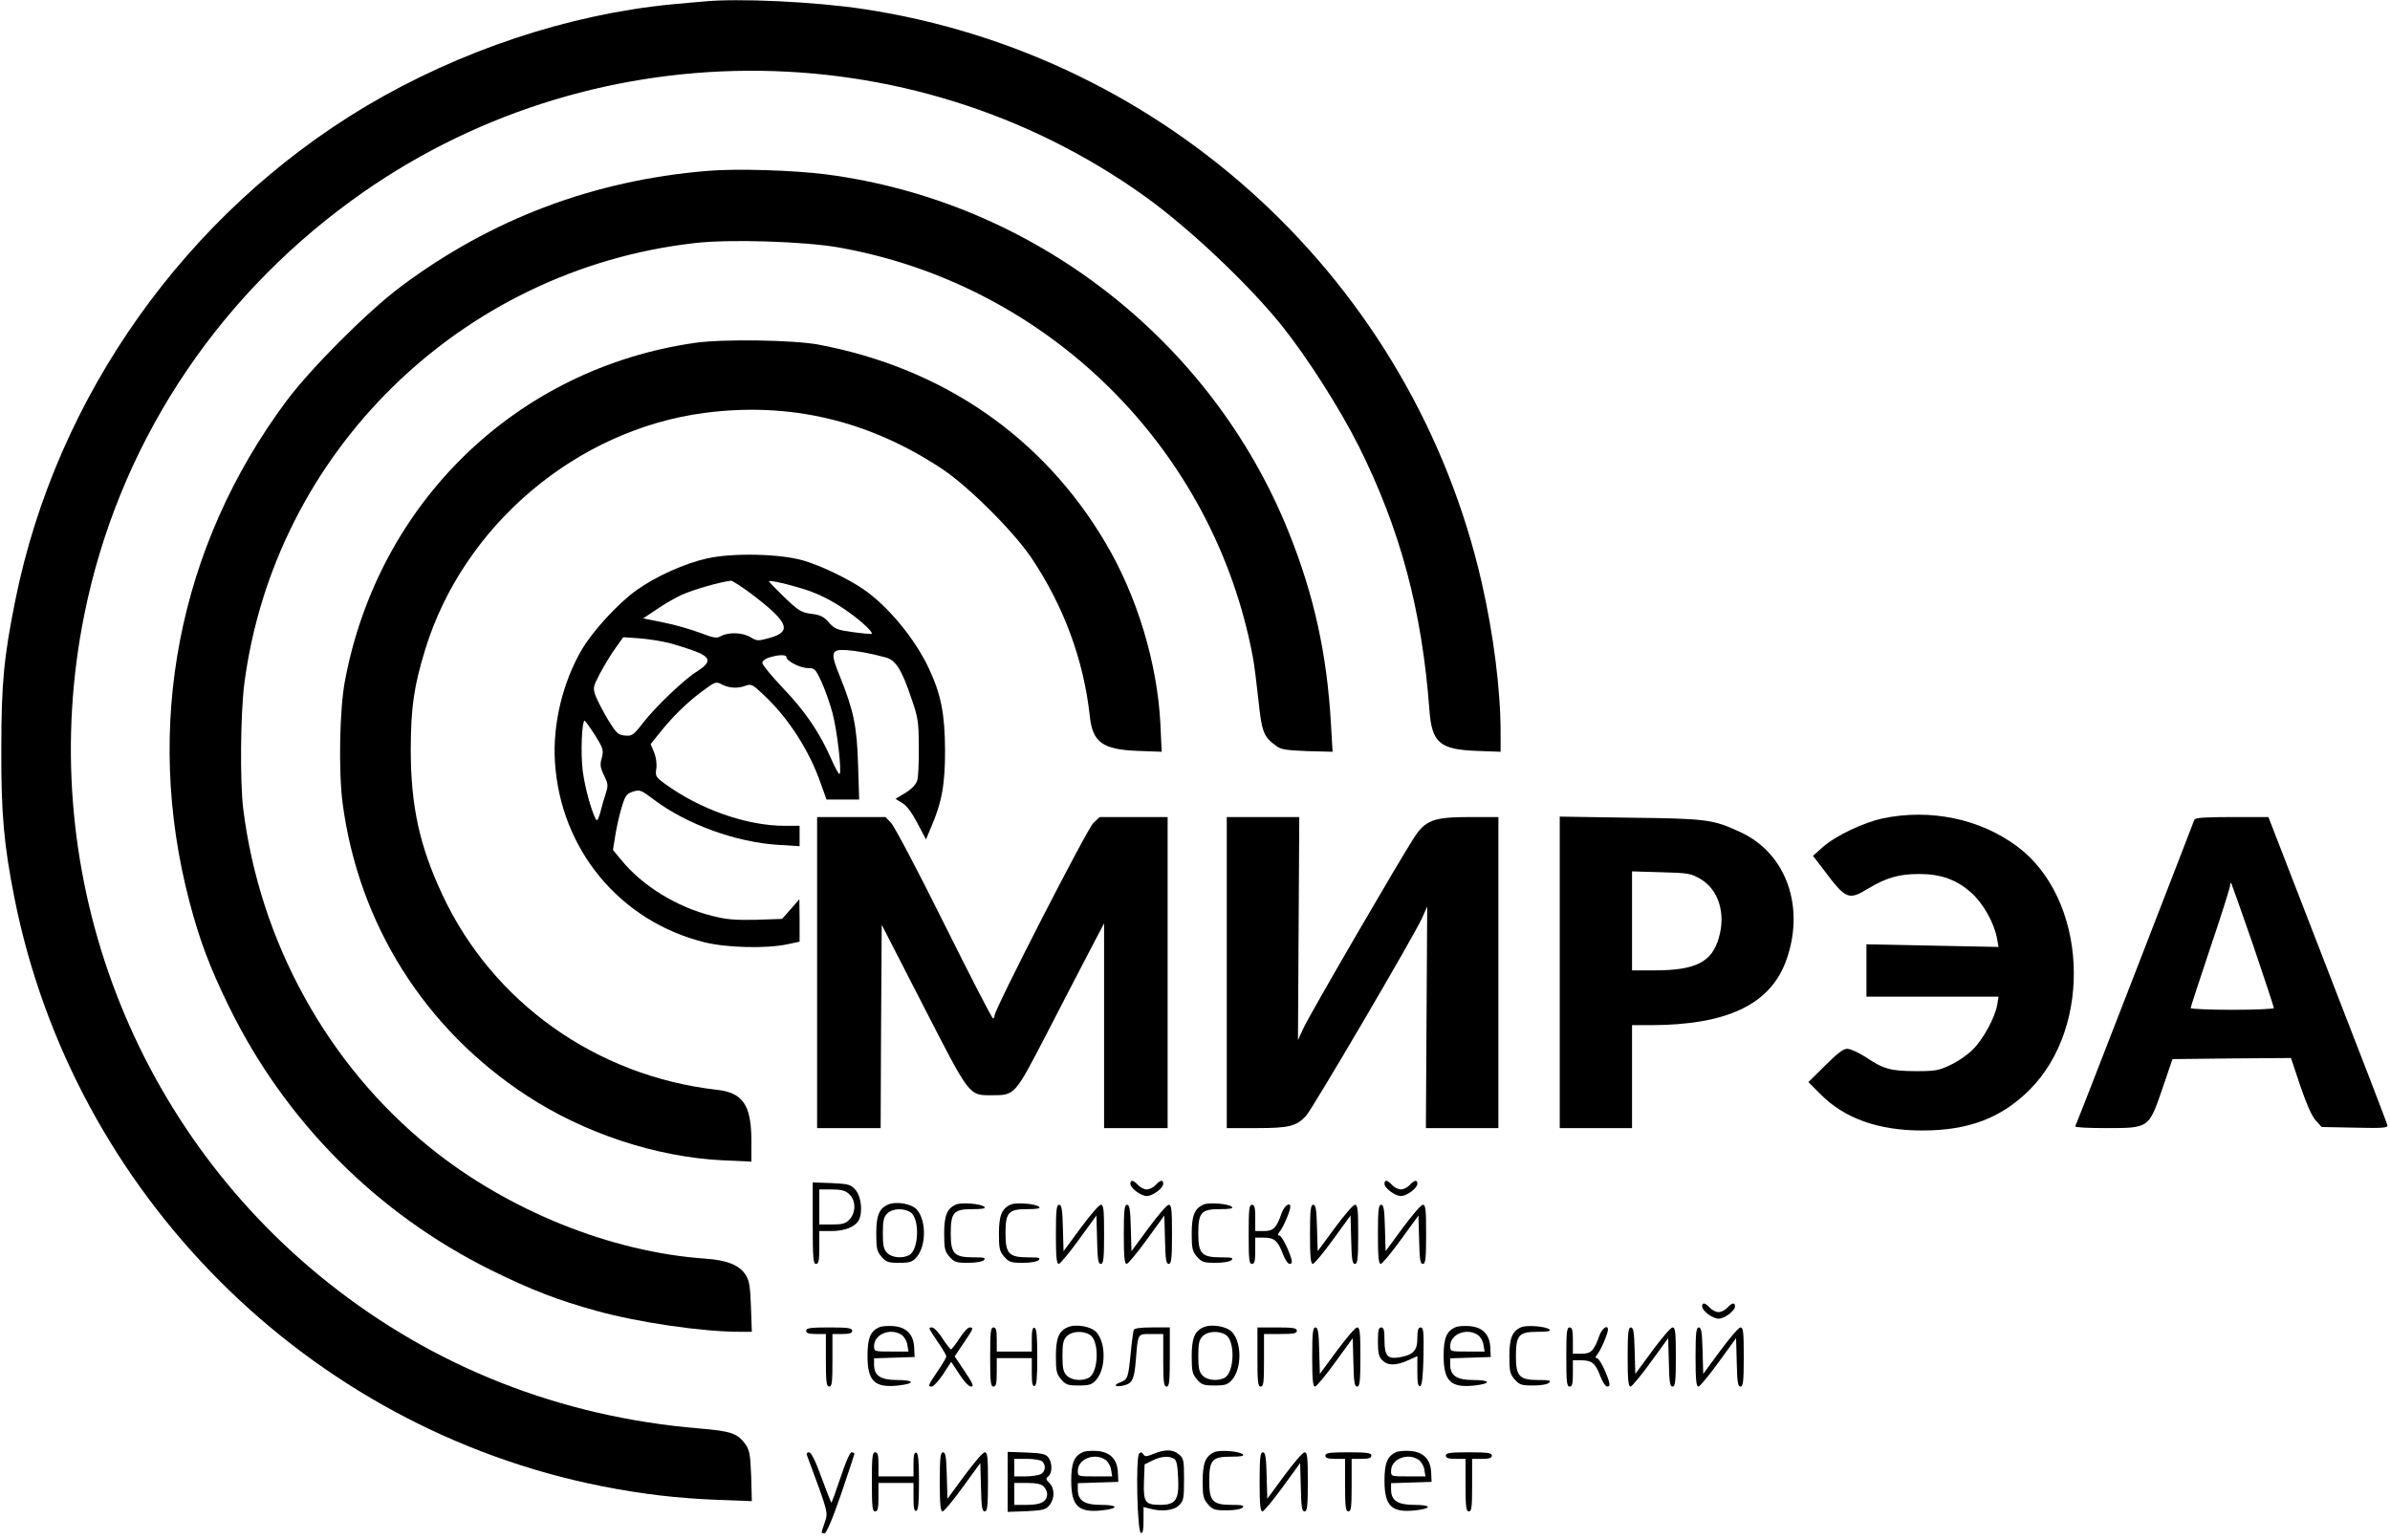 <?xml version="1.0" standalone="no"?>
<!DOCTYPE svg PUBLIC "-//W3C//DTD SVG 20010904//EN"
 "http://www.w3.org/TR/2001/REC-SVG-20010904/DTD/svg10.dtd">
<svg version="1.0" xmlns="http://www.w3.org/2000/svg"
 width="1091pt" height="703pt" viewBox="0 0 1091 703"
 preserveAspectRatio="xMidYMid meet">

<g transform="translate(0,703) scale(0.1,-0.1)"
fill="#000000" stroke="none">
<path d="M3210 7023 c-19 -1 -84 -8 -145 -13 -472 -46 -966 -211 -1393 -464
-822 -490 -1414 -1323 -1602 -2256 -52 -258 -64 -379 -64 -680 -1 -297 12
-437 60 -680 269 -1349 1336 -2418 2682 -2685 183 -36 345 -55 526 -62 l158
-6 -3 114 c-4 100 -7 118 -27 147 -36 49 -66 59 -212 71 -631 53 -1207 279
-1693 666 -913 727 -1343 1905 -1112 3050 153 758 584 1426 1219 1889 1074
784 2546 791 3623 19 201 -144 475 -403 627 -593 116 -146 262 -375 349 -548
189 -379 288 -747 322 -1203 11 -150 47 -181 218 -187 l107 -4 0 88 c0 194
-32 446 -86 684 -313 1368 -1436 2410 -2824 2619 -219 33 -571 50 -730 34z"/>
<path d="M3231 6250 c-521 -43 -987 -219 -1401 -528 -150 -112 -410 -372 -522
-522 -494 -663 -654 -1485 -443 -2287 46 -175 92 -298 180 -478 257 -525 677
-947 1200 -1205 181 -89 302 -136 480 -185 193 -53 481 -95 654 -95 l53 0 -4
113 c-3 89 -7 119 -23 145 -27 45 -84 69 -185 76 -432 30 -902 220 -1257 507
-469 379 -778 941 -853 1549 -15 125 -12 430 5 567 137 1057 987 1891 2054
2013 157 19 505 8 661 -20 957 -170 1714 -921 1890 -1875 6 -33 17 -121 25
-195 15 -142 23 -163 79 -204 23 -18 45 -21 143 -25 l116 -3 -7 121 c-18 323
-77 592 -193 881 -353 880 -1170 1512 -2113 1634 -149 19 -407 27 -539 16z"/>
<path d="M3174 5465 c-814 -116 -1448 -728 -1600 -1547 -24 -129 -29 -409 -10
-555 73 -551 374 -1030 841 -1335 263 -172 590 -280 893 -295 l132 -6 0 99
c-1 160 -39 216 -159 229 -549 63 -1021 398 -1251 889 -105 224 -145 407 -145
666 1 193 14 284 66 455 174 566 690 1003 1275 1080 389 51 750 -34 1085 -256
121 -81 322 -281 406 -404 148 -220 240 -467 268 -726 13 -118 58 -151 219
-157 l109 -4 -6 128 c-14 276 -106 582 -250 825 -285 483 -742 799 -1312 906
-115 21 -433 26 -561 8z"/>
<path d="M3229 4481 c-101 -22 -235 -82 -323 -145 -85 -61 -199 -185 -251
-273 -86 -148 -132 -337 -122 -508 24 -402 296 -731 684 -827 102 -25 282 -29
376 -9 l57 12 0 97 -1 97 -39 -45 -40 -45 -119 -4 c-96 -2 -134 1 -201 18
-160 40 -318 137 -413 254 l-39 47 11 68 c6 37 19 95 29 127 16 53 22 61 51
71 32 10 37 8 98 -38 148 -111 372 -193 566 -205 l97 -6 0 46 0 47 -67 0
c-175 0 -387 75 -548 192 -42 31 -44 35 -39 69 3 23 -1 51 -10 74 l-16 38 37
46 c61 77 125 140 194 192 65 48 67 49 95 34 34 -17 72 -19 109 -5 24 9 32 5
86 -47 110 -104 203 -250 254 -395 l28 -78 74 0 75 0 -5 158 c-5 175 -20 248
-83 404 -45 110 -41 125 32 120 49 -4 106 -14 176 -33 47 -12 74 -55 119 -189
30 -86 33 -106 33 -220 1 -69 -2 -137 -7 -153 -5 -17 -24 -38 -53 -56 l-46
-28 31 -19 c20 -12 44 -44 69 -92 l39 -74 21 50 c52 120 66 199 66 357 -1 167
-18 254 -74 374 -64 136 -188 286 -300 362 -74 50 -194 107 -272 130 -106 31
-321 36 -439 10z m198 -160 c172 -130 191 -174 87 -203 -54 -15 -58 -15 -88 3
-36 22 -100 24 -135 5 -20 -11 -32 -9 -95 15 -40 15 -115 37 -166 47 l-94 19
63 42 c34 24 86 53 114 66 57 25 177 59 224 64 6 0 47 -26 90 -58z m218 27
c85 -24 151 -57 230 -113 60 -43 112 -92 104 -99 -2 -1 -40 2 -84 8 -73 10
-84 14 -111 44 -23 27 -40 35 -81 40 -46 6 -58 14 -122 75 -39 38 -71 71 -71
73 0 6 61 -6 135 -28z m-592 -253 c34 -9 88 -26 120 -38 73 -28 75 -50 9 -92
-61 -38 -192 -164 -249 -238 -41 -53 -48 -58 -80 -55 -32 3 -39 10 -78 73 -23
39 -48 87 -56 108 -13 37 -12 41 19 101 18 34 49 86 70 115 l37 52 73 -5 c41
-3 101 -13 135 -21z m537 -65 c0 -18 64 -50 98 -50 31 0 35 -4 63 -65 16 -35
38 -98 49 -139 20 -73 43 -263 33 -279 -3 -5 -20 26 -38 67 -52 120 -121 221
-222 326 -51 54 -93 105 -93 113 0 10 13 20 33 26 44 13 77 13 77 1z m-874
-356 c38 -61 40 -69 31 -104 -9 -31 -7 -44 10 -79 19 -39 20 -46 8 -84 -8 -23
-19 -62 -25 -87 -9 -31 -14 -40 -20 -30 -21 39 -50 144 -60 221 -10 80 -4 229
9 229 3 -1 24 -30 47 -66z"/>
<path d="M8595 3294 c-89 -19 -217 -80 -274 -131 l-45 -40 49 -64 c102 -136
113 -140 204 -85 81 49 140 66 231 66 101 0 172 -26 239 -86 54 -48 104 -137
117 -208 l7 -39 -302 6 -301 6 0 -120 0 -119 301 0 302 0 -6 -37 c-10 -58 -63
-156 -110 -203 -23 -24 -69 -56 -102 -71 -53 -26 -71 -29 -155 -29 -117 0
-152 9 -230 62 -34 22 -73 40 -87 40 -18 1 -46 -21 -101 -76 l-77 -76 55 -55
c110 -111 264 -166 465 -166 211 0 361 57 490 186 292 292 262 874 -57 1111
-169 126 -396 173 -613 128z"/>
<path d="M3730 2590 l0 -710 145 0 145 0 2 464 3 464 190 -370 c214 -417 207
-408 313 -408 105 0 104 -1 248 277 70 136 159 307 196 378 l68 130 0 -467 0
-468 145 0 145 0 0 710 0 710 -155 0 -155 0 -29 -27 c-29 -28 -451 -851 -451
-879 0 -8 -3 -14 -7 -13 -5 0 -105 195 -223 432 -118 238 -227 444 -242 460
l-26 27 -156 0 -156 0 0 -710z"/>
<path d="M5600 2590 l0 -710 135 0 c149 0 182 8 227 56 30 33 498 830 531 906
l22 50 -3 -506 -3 -506 165 0 166 0 0 710 0 710 -132 0 c-163 0 -201 -14 -253
-94 -64 -98 -479 -812 -504 -868 l-26 -56 3 509 3 509 -166 0 -165 0 0 -710z"/>
<path d="M7120 2591 l0 -711 165 0 165 0 0 235 0 235 88 0 c343 1 539 93 613
288 92 245 6 494 -204 592 -126 59 -154 63 -504 67 l-323 5 0 -711z m643 426
c82 -49 116 -157 83 -269 -32 -111 -106 -148 -296 -148 l-100 0 0 226 0 226
133 -4 c123 -3 135 -5 180 -31z"/>
<path d="M10017 3288 c-2 -7 -125 -323 -272 -703 -147 -379 -269 -693 -272
-697 -2 -5 61 -8 140 -8 197 0 196 -1 258 180 l46 135 271 3 270 2 42 -126
c28 -82 52 -137 70 -158 l28 -31 152 -3 c127 -3 151 -1 148 11 -1 8 -124 327
-273 710 l-270 697 -166 0 c-124 0 -168 -3 -172 -12z m268 -572 c52 -154 95
-283 95 -288 0 -4 -85 -8 -190 -8 -104 0 -190 4 -190 8 0 5 41 129 90 276 50
147 90 275 90 283 0 9 2 14 5 12 2 -3 47 -130 100 -283z"/>
<path d="M5160 1626 c0 -20 48 -56 75 -56 27 0 75 36 75 56 0 20 -14 17 -35
-6 -10 -11 -28 -20 -40 -20 -12 0 -30 9 -40 20 -21 23 -35 26 -35 6z"/>
<path d="M6320 1626 c0 -20 48 -56 75 -56 27 0 75 36 75 56 0 20 -14 17 -35
-6 -10 -11 -28 -20 -40 -20 -12 0 -30 9 -40 20 -21 23 -35 26 -35 6z"/>
<path d="M3710 1446 c0 -159 2 -186 15 -186 12 0 15 15 15 75 l0 75 55 0 c61
0 108 19 125 49 19 37 12 107 -14 138 -23 26 -31 28 -110 32 l-86 3 0 -186z
m167 132 c30 -28 31 -83 1 -115 -18 -19 -32 -23 -80 -23 l-58 0 0 80 0 80 57
0 c44 0 62 -5 80 -22z"/>
<path d="M4054 1531 c-41 -18 -54 -50 -54 -133 0 -67 3 -81 24 -105 21 -25 31
-28 81 -28 49 0 60 4 80 27 43 51 44 165 1 215 -24 28 -94 40 -132 24z m103
-36 c42 -29 38 -171 -7 -195 -31 -16 -78 -12 -100 10 -16 16 -20 33 -20 90 0
57 4 74 20 90 24 24 76 26 107 5z"/>
<path d="M4364 1531 c-41 -18 -54 -50 -54 -133 0 -67 3 -81 24 -105 22 -25 31
-28 85 -28 35 0 65 5 73 13 9 10 0 12 -50 12 -86 0 -102 17 -102 108 0 97 13
112 98 112 45 0 63 3 56 10 -15 15 -105 22 -130 11z"/>
<path d="M4614 1531 c-41 -18 -54 -50 -54 -133 0 -67 3 -81 24 -105 22 -25 31
-28 85 -28 35 0 65 5 73 13 9 10 0 12 -50 12 -86 0 -102 17 -102 108 0 97 13
112 98 112 45 0 63 3 56 10 -15 15 -105 22 -130 11z"/>
<path d="M5494 1531 c-41 -18 -54 -50 -54 -133 0 -67 3 -81 24 -105 22 -25 31
-28 85 -28 35 0 65 5 73 13 10 10 0 12 -50 12 -86 0 -102 17 -102 108 0 97 13
112 98 112 45 0 63 3 56 10 -15 15 -105 22 -130 11z"/>
<path d="M4820 1395 c0 -101 3 -135 13 -135 6 0 48 50 92 111 l80 110 3 -110
c2 -90 5 -111 17 -111 12 0 15 23 15 135 0 112 -2 135 -15 135 -8 0 -49 -48
-92 -106 l-78 -106 -3 106 c-2 85 -6 106 -17 106 -12 0 -15 -23 -15 -135z"/>
<path d="M5130 1395 c0 -101 3 -135 13 -135 6 0 48 50 92 111 l80 110 3 -110
c2 -90 5 -111 17 -111 12 0 15 23 15 135 0 112 -2 135 -15 135 -8 0 -49 -48
-92 -106 l-78 -106 -3 106 c-2 85 -6 106 -17 106 -12 0 -15 -23 -15 -135z"/>
<path d="M5700 1395 c0 -113 2 -135 15 -135 12 0 15 13 15 60 l0 60 38 0 c49
0 65 -14 87 -72 10 -27 24 -48 32 -48 10 0 12 7 8 23 -16 51 -45 107 -56 107
-8 0 -7 5 3 18 15 17 48 94 48 112 0 25 -27 6 -39 -27 -24 -69 -38 -83 -81
-83 l-40 0 0 60 c0 47 -3 60 -15 60 -13 0 -15 -22 -15 -135z"/>
<path d="M5980 1395 c0 -101 3 -135 13 -135 6 0 48 50 92 111 l80 110 3 -110
c2 -90 5 -111 17 -111 12 0 15 23 15 135 0 112 -2 135 -15 135 -8 0 -49 -48
-92 -106 l-78 -106 -3 106 c-2 85 -6 106 -17 106 -12 0 -15 -23 -15 -135z"/>
<path d="M6290 1395 c0 -101 3 -135 13 -135 6 0 48 50 92 111 l80 110 3 -110
c2 -90 5 -111 17 -111 12 0 15 23 15 135 0 112 -2 135 -15 135 -8 0 -49 -48
-92 -106 l-78 -106 -3 106 c-2 85 -6 106 -17 106 -12 0 -15 -23 -15 -135z"/>
<path d="M7770 1066 c0 -20 48 -56 75 -56 27 0 75 36 75 56 0 20 -14 17 -35
-6 -10 -11 -28 -20 -40 -20 -12 0 -30 9 -40 20 -21 23 -35 26 -35 6z"/>
<path d="M4014 971 c-41 -18 -54 -50 -54 -131 0 -116 33 -147 142 -135 78 9
73 25 -7 25 -75 0 -105 20 -105 70 l0 29 93 3 92 3 -2 44 c-3 59 -35 92 -94
97 -24 2 -54 0 -65 -5z m103 -36 c11 -8 23 -28 25 -45 l5 -30 -79 0 c-77 0
-78 0 -78 25 0 55 77 85 127 50z"/>
<path d="M4874 971 c-41 -18 -54 -50 -54 -133 0 -67 3 -81 24 -105 21 -25 31
-28 81 -28 49 0 60 4 80 27 43 51 44 165 1 215 -24 28 -94 40 -132 24z m103
-36 c42 -29 38 -171 -7 -195 -31 -16 -78 -12 -100 10 -16 16 -20 33 -20 90 0
57 4 74 20 90 24 24 76 26 107 5z"/>
<path d="M5494 971 c-41 -18 -54 -50 -54 -133 0 -67 3 -81 24 -105 21 -25 31
-28 81 -28 49 0 60 4 80 27 43 51 44 165 1 215 -24 28 -94 40 -132 24z m103
-36 c42 -29 38 -171 -7 -195 -31 -16 -78 -12 -100 10 -16 16 -20 33 -20 90 0
57 4 74 20 90 24 24 76 26 107 5z"/>
<path d="M6644 971 c-41 -18 -54 -50 -54 -131 0 -116 33 -147 142 -135 78 9
73 25 -7 25 -75 0 -105 20 -105 70 l0 29 93 3 92 3 -2 44 c-3 59 -35 92 -94
97 -24 2 -54 0 -65 -5z m103 -36 c11 -8 23 -28 25 -45 l5 -30 -79 0 c-77 0
-78 0 -78 25 0 55 77 85 127 50z"/>
<path d="M6944 971 c-41 -18 -54 -50 -54 -133 0 -67 3 -81 24 -105 22 -25 31
-28 85 -28 35 0 65 5 73 13 10 10 0 12 -50 12 -86 0 -102 17 -102 108 0 97 13
112 98 112 45 0 63 3 56 10 -15 15 -105 22 -130 11z"/>
<path d="M3680 955 c0 -11 12 -15 45 -15 l45 0 0 -120 c0 -100 3 -120 15 -120
13 0 15 20 15 120 l0 120 45 0 c33 0 45 4 45 15 0 12 -18 15 -105 15 -87 0
-105 -3 -105 -15z"/>
<path d="M4255 943 c10 -16 29 -44 42 -63 12 -19 23 -38 23 -43 0 -4 -18 -35
-40 -67 -44 -65 -46 -70 -26 -70 7 0 30 25 51 56 l37 57 37 -56 c21 -33 43
-57 54 -57 14 0 8 14 -29 69 l-46 69 41 61 c45 66 47 71 27 71 -8 0 -28 -22
-46 -50 -18 -27 -35 -50 -39 -50 -3 0 -21 23 -39 50 -17 28 -39 50 -48 50 -15
0 -14 -3 1 -27z"/>
<path d="M4520 835 c0 -113 2 -135 15 -135 12 0 15 14 15 65 l0 65 80 0 80 0
0 -66 c0 -48 3 -65 13 -61 9 3 12 38 12 132 0 94 -3 129 -12 133 -10 3 -13
-12 -13 -52 l0 -56 -80 0 -80 0 0 55 c0 42 -3 55 -15 55 -13 0 -15 -22 -15
-135z"/>
<path d="M5175 958 c-2 -7 -9 -57 -14 -110 -11 -110 -13 -115 -48 -129 -34
-13 -22 -23 16 -14 40 9 49 28 56 117 10 123 7 118 70 118 l55 0 0 -120 c0
-100 3 -120 15 -120 13 0 15 22 15 135 l0 135 -80 0 c-56 0 -82 -4 -85 -12z"/>
<path d="M5740 835 c0 -113 2 -135 15 -135 13 0 15 20 15 120 l0 120 75 0 c60
0 75 3 75 15 0 12 -17 15 -90 15 l-90 0 0 -135z"/>
<path d="M5990 835 c0 -101 3 -135 13 -135 6 0 48 50 92 111 l80 110 3 -110
c2 -90 5 -111 17 -111 12 0 15 23 15 135 0 112 -2 135 -15 135 -8 0 -49 -48
-92 -106 l-78 -106 -3 106 c-2 85 -6 106 -17 106 -12 0 -15 -23 -15 -135z"/>
<path d="M6290 905 c0 -52 4 -69 20 -85 25 -25 63 -25 118 0 l42 19 0 -70 c0
-52 3 -70 13 -67 8 3 13 42 15 136 2 113 0 132 -13 132 -11 0 -15 -12 -15 -50
0 -56 -19 -76 -84 -87 -52 -8 -66 8 -66 78 0 46 -3 59 -15 59 -12 0 -15 -14
-15 -65z"/>
<path d="M7150 835 c0 -113 2 -135 15 -135 12 0 15 13 15 60 l0 60 38 0 c49 0
65 -14 87 -72 10 -27 24 -48 32 -48 10 0 12 7 8 23 -16 51 -45 107 -56 107 -8
0 -7 5 3 18 15 17 48 94 48 112 0 25 -27 6 -39 -27 -24 -69 -38 -83 -81 -83
l-40 0 0 60 c0 47 -3 60 -15 60 -13 0 -15 -22 -15 -135z"/>
<path d="M7430 835 c0 -101 3 -135 13 -135 6 0 48 50 92 111 l80 110 3 -110
c2 -90 5 -111 17 -111 12 0 15 23 15 135 0 112 -2 135 -15 135 -8 0 -49 -48
-92 -106 l-78 -106 -3 106 c-2 85 -6 106 -17 106 -12 0 -15 -23 -15 -135z"/>
<path d="M7740 835 c0 -101 3 -135 13 -135 6 0 48 50 92 111 l80 110 3 -110
c2 -90 5 -111 17 -111 12 0 15 23 15 135 0 112 -2 135 -15 135 -8 0 -49 -48
-92 -106 l-78 -106 -3 106 c-2 85 -6 106 -17 106 -12 0 -15 -23 -15 -135z"/>
<path d="M4944 401 c-41 -18 -54 -50 -54 -131 0 -116 33 -147 142 -135 78 9
73 25 -7 25 -75 0 -105 20 -105 70 l0 29 93 3 92 3 -2 44 c-3 59 -35 92 -94
97 -24 2 -54 0 -65 -5z m103 -36 c11 -8 23 -28 25 -45 l5 -30 -79 0 c-77 0
-78 0 -78 25 0 55 77 85 127 50z"/>
<path d="M5266 393 c-32 -13 -39 -14 -47 -2 -6 10 -11 11 -19 3 -16 -16 -9
-356 8 -362 9 -3 12 13 12 57 l0 61 28 -7 c53 -15 111 -9 134 15 21 20 23 32
23 118 0 89 -2 97 -24 115 -28 23 -63 23 -115 2z m94 -23 c11 -6 16 -32 18
-89 5 -97 -11 -121 -81 -121 -70 0 -78 12 -75 105 l3 80 35 17 c39 20 77 23
100 8z"/>
<path d="M5544 401 c-41 -18 -54 -50 -54 -133 0 -67 3 -81 24 -105 22 -25 31
-28 85 -28 35 0 65 5 73 12 10 10 0 13 -50 13 -86 0 -102 17 -102 108 0 97 13
112 98 112 45 0 63 3 56 10 -15 15 -105 22 -130 11z"/>
<path d="M6374 401 c-41 -18 -54 -50 -54 -131 0 -116 33 -147 142 -135 78 9
73 25 -7 25 -75 0 -105 20 -105 70 l0 29 93 3 92 3 -2 44 c-3 59 -35 92 -94
97 -24 2 -54 0 -65 -5z m103 -36 c11 -8 23 -28 25 -45 l5 -30 -79 0 c-77 0
-78 0 -78 25 0 55 77 85 127 50z"/>
<path d="M3683 388 c99 -266 98 -262 82 -308 -18 -52 -18 -50 -1 -50 8 0 36
64 75 178 33 97 61 181 61 185 0 4 -6 7 -13 7 -7 0 -28 -48 -50 -115 -21 -63
-40 -115 -42 -115 -1 0 -22 52 -45 115 -28 77 -47 115 -57 115 -8 0 -13 -6
-10 -12z"/>
<path d="M3980 265 c0 -113 2 -135 15 -135 12 0 15 14 15 65 l0 65 80 0 80 0
0 -66 c0 -48 3 -65 13 -61 9 3 12 38 12 132 0 94 -3 129 -12 133 -10 3 -13
-12 -13 -52 l0 -56 -80 0 -80 0 0 55 c0 42 -3 55 -15 55 -13 0 -15 -22 -15
-135z"/>
<path d="M4290 265 c0 -101 3 -135 13 -135 6 0 48 50 92 111 l80 110 3 -110
c2 -90 5 -111 17 -111 12 0 15 23 15 135 0 112 -2 135 -15 135 -8 0 -49 -48
-92 -106 l-78 -106 -3 106 c-2 85 -6 106 -17 106 -12 0 -15 -23 -15 -135z"/>
<path d="M4600 265 l0 -137 86 3 c76 4 88 7 105 28 24 30 24 76 0 100 -17 17
-18 21 -5 32 18 15 18 60 0 85 -12 16 -29 20 -100 23 l-86 3 0 -137z m158 93
c18 -18 14 -46 -7 -58 -11 -5 -42 -10 -70 -10 l-51 0 0 40 0 40 58 0 c32 0 63
-5 70 -12z m6 -114 c9 -8 16 -24 16 -34 0 -35 -28 -50 -91 -50 l-59 0 0 50 0
50 59 0 c41 0 65 -5 75 -16z"/>
<path d="M5750 265 c0 -101 3 -135 13 -135 6 0 48 50 92 111 l80 110 3 -110
c2 -90 5 -111 17 -111 12 0 15 23 15 135 0 112 -2 135 -15 135 -8 0 -49 -48
-92 -106 l-78 -106 -3 106 c-2 85 -6 106 -17 106 -12 0 -15 -23 -15 -135z"/>
<path d="M6050 385 c0 -11 12 -15 45 -15 l45 0 0 -120 c0 -100 3 -120 15 -120
13 0 15 20 15 120 l0 120 45 0 c33 0 45 4 45 15 0 12 -18 15 -105 15 -87 0
-105 -3 -105 -15z"/>
<path d="M6600 385 c0 -11 12 -15 45 -15 l45 0 0 -120 c0 -100 3 -120 15 -120
13 0 15 20 15 120 l0 120 45 0 c33 0 45 4 45 15 0 12 -18 15 -105 15 -87 0
-105 -3 -105 -15z"/>
</g>
</svg>
